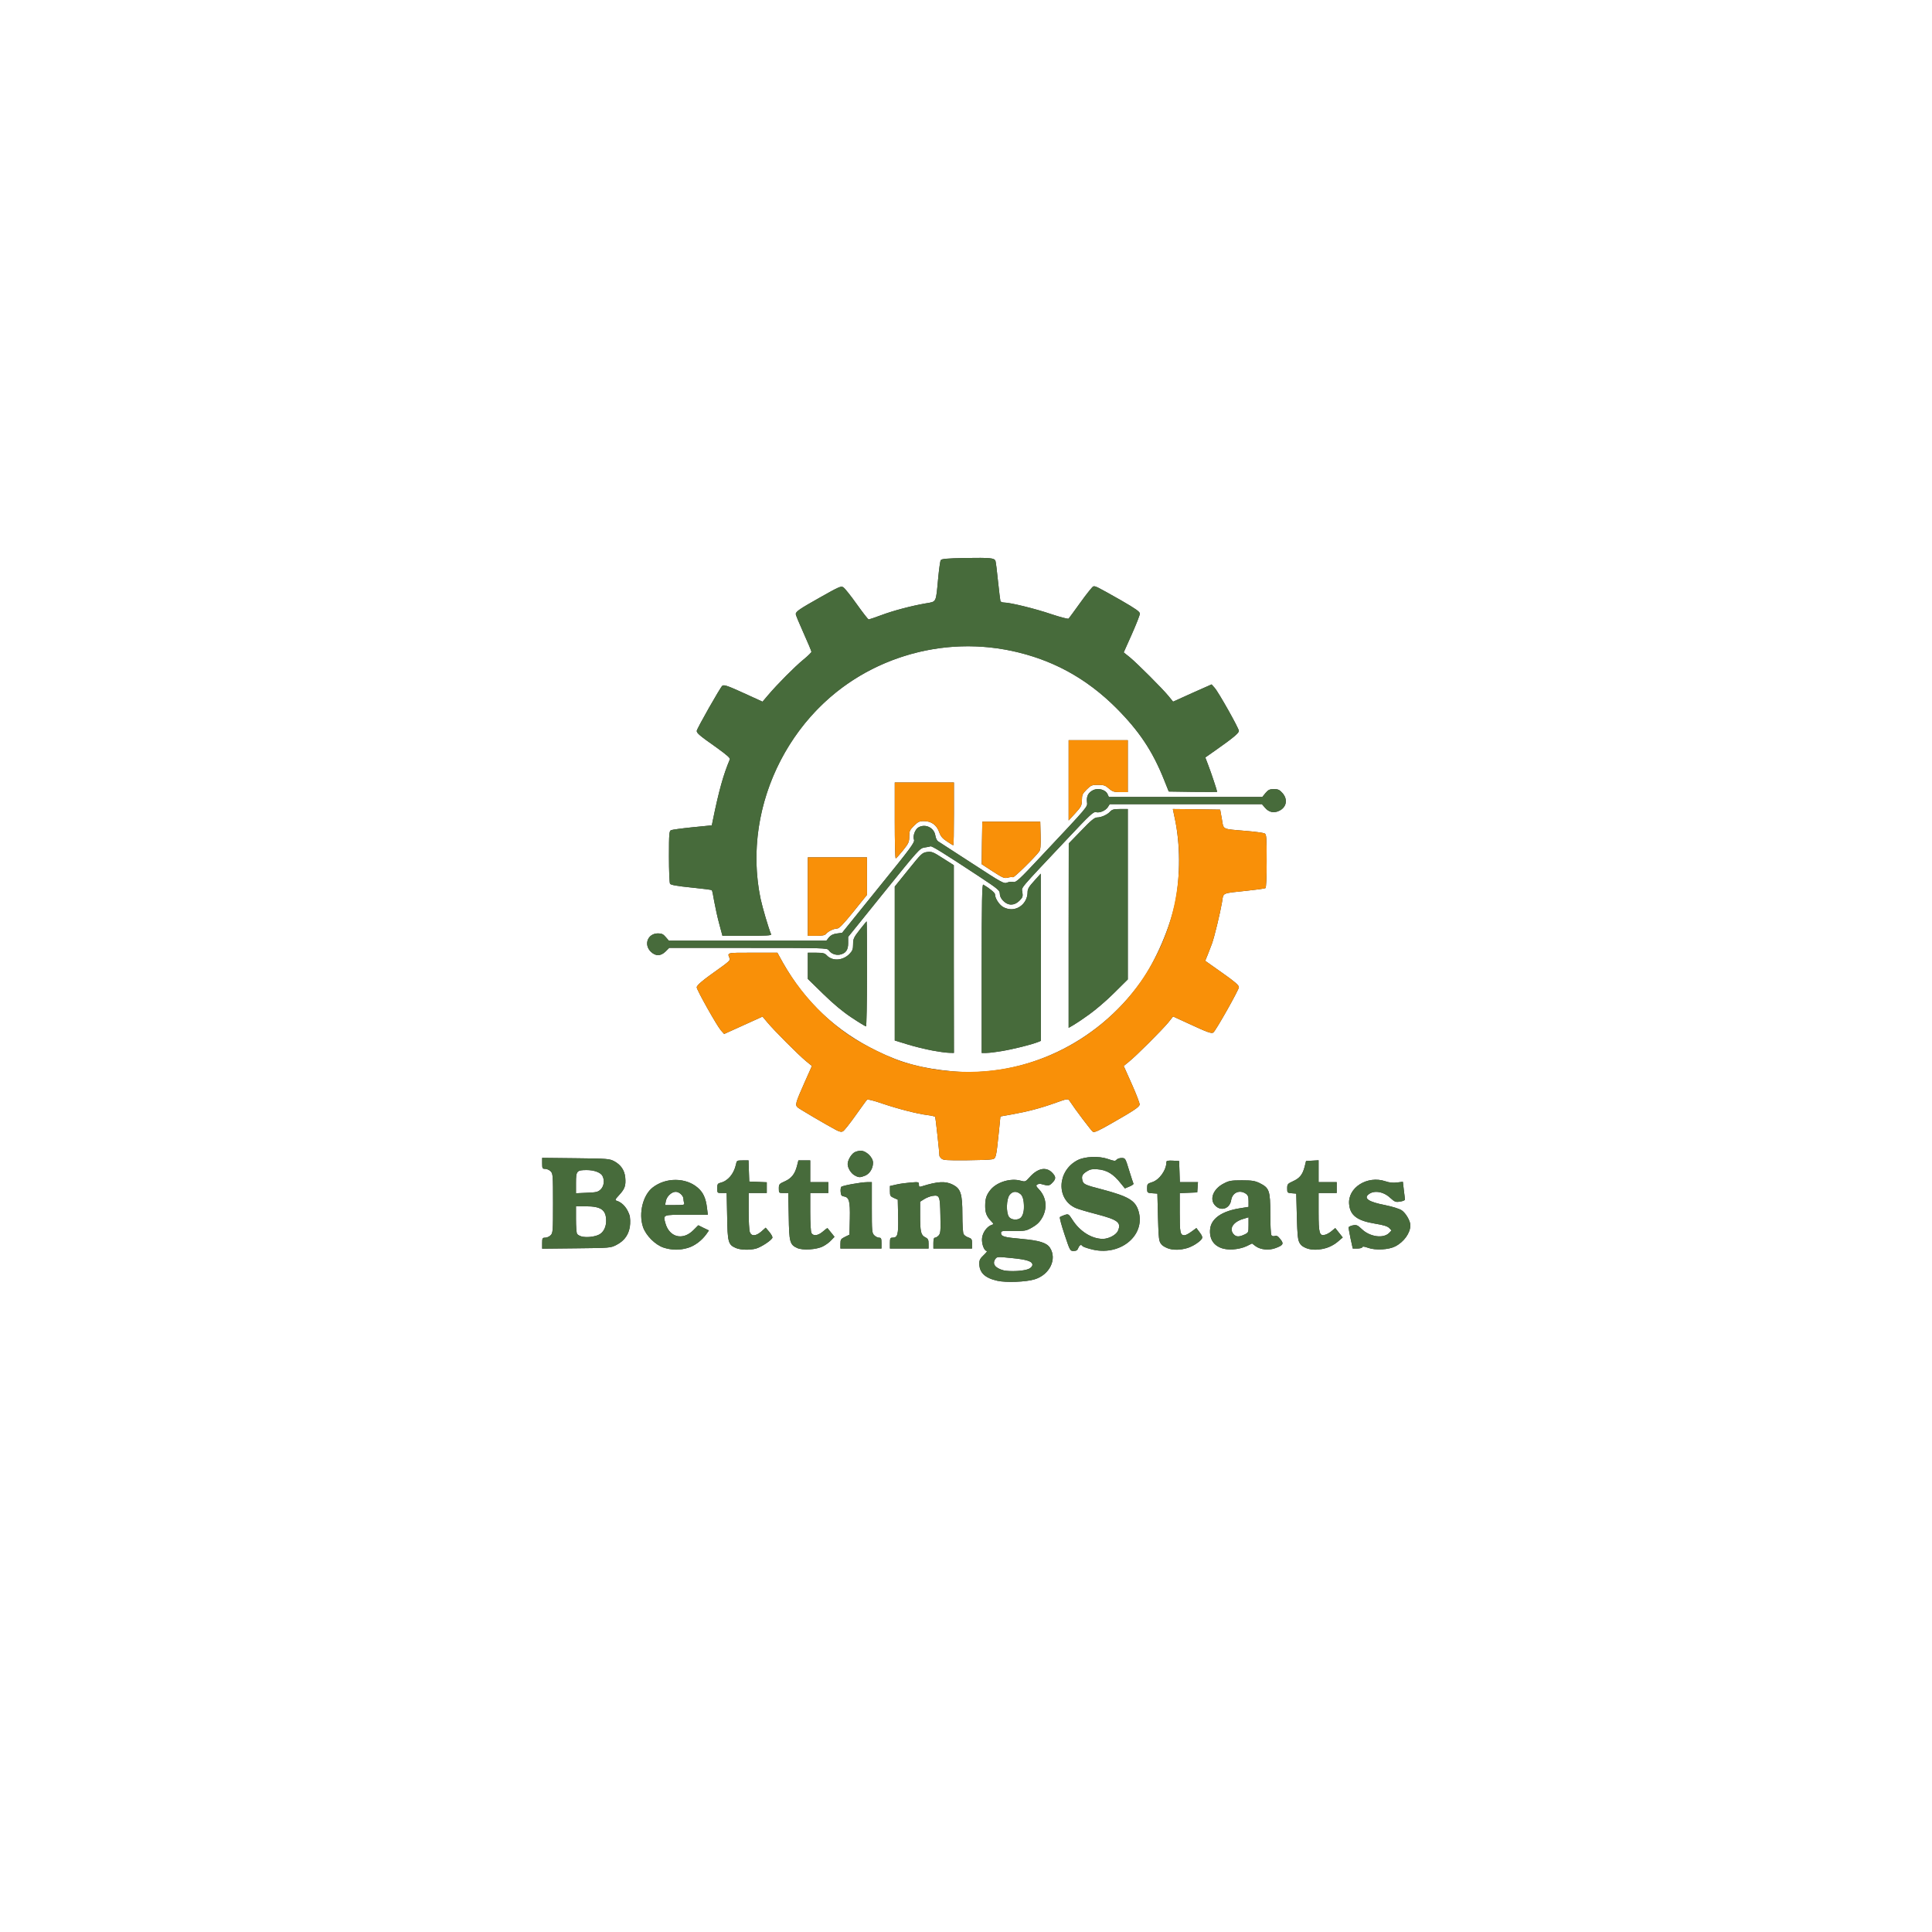 <!DOCTYPE svg PUBLIC "-//W3C//DTD SVG 20010904//EN" "http://www.w3.org/TR/2001/REC-SVG-20010904/DTD/svg10.dtd">
<svg version="1.0" xmlns="http://www.w3.org/2000/svg" width="1600px" height="1600px" viewBox="0 0 16000 16000" preserveAspectRatio="xMidYMid meet">
<rect x="0" y="0" width="16000" height="16000" fill="#333333" stroke="none"/>
<g id="layer1" fill="#ffffff" stroke="none">
 <path d="M0 8000 l0 -8000 8000 0 8000 0 0 8000 0 8000 -8000 0 -8000 0 0 -8000z m8568 2595 c125 -38 188 -168 127 -262 -27 -41 -88 -60 -235 -73 -145 -13 -170 -20 -170 -49 0 -17 9 -19 103 -17 97 1 105 0 157 -30 120 -68 145 -220 52 -317 -22 -23 -24 -29 -12 -37 8 -5 22 -8 30 -5 62 17 69 17 94 -9 33 -33 33 -51 -3 -87 -49 -48 -118 -34 -183 39 -36 40 -38 40 -75 30 -83 -23 -194 10 -248 73 -36 44 -46 74 -46 136 0 56 10 84 48 125 24 25 24 26 6 32 -38 12 -75 62 -80 109 -5 46 17 107 39 107 7 0 -5 15 -25 34 -29 27 -37 41 -37 69 0 76 46 121 150 144 70 16 238 10 308 -12z m362 -260 c10 -25 24 -32 34 -16 3 5 35 17 71 26 234 64 452 -108 395 -311 -26 -92 -81 -125 -307 -185 -137 -35 -151 -42 -159 -74 -9 -35 0 -52 38 -75 25 -16 45 -20 83 -17 82 6 135 38 200 121 l31 38 38 -16 c20 -8 35 -19 33 -23 -2 -5 -19 -54 -36 -110 -31 -102 -32 -103 -63 -103 -17 0 -36 7 -42 15 -10 12 -19 11 -71 -7 -75 -26 -190 -21 -251 10 -170 88 -179 324 -16 396 20 9 98 32 172 51 179 47 207 69 179 137 -14 34 -75 67 -125 68 -92 0 -191 -61 -253 -159 -31 -48 -33 -49 -64 -39 -18 6 -35 14 -39 17 -5 4 13 69 38 144 45 135 46 137 75 137 22 0 32 -6 39 -25z m-3231 -1 c53 -15 114 -62 152 -115 l20 -29 -44 -21 -44 -22 -41 41 c-88 88 -200 59 -232 -60 -19 -69 -21 -68 176 -68 l176 0 -7 -57 c-10 -82 -32 -129 -78 -168 -98 -84 -262 -85 -370 -2 -82 62 -120 214 -82 328 24 71 101 148 170 171 64 21 137 22 204 2z m563 6 c44 -13 132 -71 135 -91 1 -8 -11 -29 -27 -48 l-29 -34 -36 32 c-45 39 -82 41 -95 5 -6 -14 -10 -93 -10 -175 l0 -149 75 0 75 0 0 -45 0 -44 -72 -3 -73 -3 -3 -87 -3 -88 -49 0 c-47 0 -49 1 -55 33 -17 78 -66 137 -128 152 -24 6 -27 12 -27 46 0 39 0 39 39 39 l39 0 4 193 c3 214 9 235 71 262 38 17 118 19 169 5z m553 -18 c22 -11 53 -33 68 -50 l28 -29 -27 -34 c-16 -19 -29 -36 -31 -38 -1 -2 -18 10 -38 28 -41 35 -79 40 -95 12 -6 -11 -10 -87 -10 -175 l0 -156 75 0 75 0 0 -45 0 -45 -75 0 -75 0 0 -90 0 -90 -49 0 -49 0 -11 43 c-17 69 -47 106 -101 130 -47 21 -50 24 -50 60 0 37 1 37 39 37 l39 0 4 193 c3 214 9 235 71 263 45 20 160 13 212 -14z m3008 17 c45 -11 114 -54 130 -80 8 -12 3 -25 -18 -53 l-27 -36 -41 30 c-23 17 -48 30 -57 30 -36 0 -40 -20 -40 -187 l0 -162 73 -3 72 -3 3 -42 3 -43 -75 0 -75 0 -3 -87 -3 -88 -52 -3 c-38 -2 -53 1 -53 10 0 68 -59 151 -121 169 -36 11 -39 15 -39 50 0 37 1 38 43 41 l42 3 5 196 c5 179 7 199 25 219 42 47 120 62 208 39z m499 -18 l47 -23 29 22 c41 30 111 37 166 16 64 -24 70 -36 39 -74 -19 -25 -30 -31 -45 -26 -13 4 -24 1 -29 -7 -5 -8 -9 -88 -9 -178 0 -191 -8 -213 -88 -253 -40 -19 -63 -23 -147 -23 -88 0 -107 3 -150 26 -89 45 -122 133 -70 184 48 49 120 24 131 -46 10 -63 70 -89 122 -53 17 12 22 25 22 62 l0 47 -75 12 c-140 23 -226 79 -241 158 -21 116 54 190 186 182 39 -3 84 -13 112 -26z m664 14 c27 -8 69 -31 92 -51 l42 -36 -31 -39 -31 -39 -30 25 c-16 14 -41 28 -55 31 -46 12 -53 -12 -53 -188 l0 -158 75 0 75 0 0 -45 0 -45 -75 0 -75 0 0 -91 0 -90 -52 3 -52 3 -11 45 c-17 67 -41 97 -96 122 -46 21 -49 25 -49 60 0 35 1 37 38 40 l37 3 5 190 c4 163 8 195 23 219 36 54 125 70 223 41z m569 -13 c72 -37 125 -111 125 -175 0 -36 -38 -101 -72 -124 -20 -13 -76 -30 -138 -43 -134 -26 -178 -55 -137 -88 44 -37 124 -25 180 28 38 34 45 37 82 31 22 -3 40 -11 40 -16 0 -6 -4 -41 -9 -79 l-8 -69 -49 6 c-32 4 -64 1 -95 -10 -150 -51 -314 52 -301 190 8 93 68 137 216 161 68 11 100 21 115 35 l20 21 -20 21 c-48 48 -159 32 -225 -31 -37 -35 -45 -38 -76 -32 -19 4 -34 12 -35 17 0 6 8 47 17 93 l18 82 37 0 c21 0 40 -5 42 -11 3 -8 17 -6 48 5 61 22 171 16 225 -12z m-6450 -12 c71 -36 108 -92 113 -174 3 -49 0 -71 -17 -103 -21 -42 -58 -78 -92 -88 -18 -6 -16 -11 20 -50 46 -50 55 -77 49 -144 -6 -60 -36 -104 -91 -134 -40 -21 -55 -22 -319 -25 l-278 -3 0 45 c0 42 2 46 25 46 14 0 34 9 45 20 19 19 20 33 20 265 0 232 -1 246 -20 265 -11 11 -31 20 -45 20 -23 0 -25 4 -25 46 l0 45 283 -3 c278 -3 283 -3 332 -28z m2195 -15 c0 -38 -3 -45 -20 -45 -11 0 -29 -9 -40 -20 -19 -19 -20 -33 -20 -230 l0 -210 -37 0 c-51 0 -205 28 -216 39 -4 4 -7 24 -5 42 2 27 8 35 26 37 44 7 53 38 50 183 l-3 134 -37 18 c-34 17 -38 22 -38 58 l0 39 170 0 170 0 0 -45z m390 5 c0 -33 -4 -42 -29 -54 -35 -19 -41 -45 -41 -186 l0 -108 35 -22 c19 -12 49 -23 67 -26 59 -9 63 0 66 161 3 128 1 149 -14 166 -9 10 -23 19 -31 19 -9 0 -13 14 -13 45 l0 45 160 0 160 0 0 -41 c0 -36 -3 -41 -30 -51 -17 -5 -35 -18 -40 -28 -6 -10 -10 -83 -10 -162 0 -172 -14 -214 -79 -247 -61 -31 -125 -28 -258 14 -19 6 -23 4 -23 -15 0 -22 -3 -22 -67 -17 -38 3 -92 10 -120 17 l-53 12 0 42 c0 38 3 44 33 57 l32 14 3 142 c3 151 -4 173 -49 173 -16 0 -19 7 -19 45 l0 45 160 0 160 0 0 -40z m-525 -564 c38 -16 65 -60 65 -107 0 -44 -56 -99 -102 -99 -18 0 -44 7 -56 16 -26 18 -52 65 -52 94 0 33 28 78 58 94 34 19 45 19 87 2z m1050 -135 c34 -7 34 -6 58 -235 l12 -120 95 -17 c129 -23 240 -52 362 -96 98 -35 102 -35 115 -17 50 76 181 249 194 257 12 8 50 -10 160 -73 182 -104 223 -132 227 -152 2 -9 -27 -85 -64 -168 l-68 -152 44 -36 c58 -46 275 -263 326 -325 l39 -49 135 62 c149 69 182 81 198 71 19 -12 212 -354 212 -375 0 -17 -34 -46 -139 -120 l-140 -99 21 -51 c11 -28 27 -69 35 -91 20 -55 68 -254 83 -342 14 -84 -10 -73 212 -97 75 -8 142 -17 148 -21 6 -4 10 -83 10 -225 0 -199 -2 -220 -17 -228 -10 -5 -81 -15 -158 -21 -199 -17 -181 -8 -196 -98 l-14 -78 -196 -3 -196 -2 18 86 c43 207 44 459 4 674 -41 212 -164 500 -290 675 -361 505 -964 790 -1557 737 -250 -23 -421 -68 -623 -167 -340 -165 -597 -407 -781 -732 l-46 -83 -205 0 c-222 0 -211 -3 -189 50 5 12 -19 33 -86 80 -139 98 -188 139 -188 157 0 21 168 320 201 357 l26 29 159 -72 159 -72 40 48 c52 63 256 268 319 320 l50 41 -62 139 c-75 169 -79 184 -55 205 17 14 234 142 317 186 28 15 44 18 57 11 10 -5 57 -64 105 -132 48 -67 90 -126 95 -130 4 -5 60 9 125 32 131 44 292 86 378 96 31 4 58 11 61 14 3 6 35 296 35 323 0 4 7 14 16 22 13 14 45 16 202 15 103 -1 201 -4 217 -8z m-316 -1658 l0 -778 -90 -57 c-82 -53 -93 -57 -132 -52 -40 6 -47 13 -154 146 l-113 140 0 637 0 638 108 33 c110 34 278 68 345 69 l37 1 -1 -777z m396 762 c88 -14 242 -53 298 -74 l27 -11 0 -692 -1 -693 -54 60 c-44 48 -55 67 -55 93 0 78 -61 142 -135 142 -21 0 -52 -9 -70 -20 -32 -20 -65 -72 -65 -104 0 -12 -44 -49 -97 -80 -10 -6 -13 136 -13 693 l0 701 38 0 c20 0 78 -7 127 -15z m727 -305 c51 -36 143 -115 205 -177 l113 -112 0 -706 0 -705 -63 0 c-53 0 -67 4 -83 21 -23 26 -74 49 -109 49 -20 0 -51 25 -130 108 l-104 107 -1 764 0 763 40 -23 c22 -13 81 -53 132 -89z m-1842 -335 c0 -239 -1 -435 -3 -435 -1 0 -27 32 -57 70 -50 64 -55 75 -55 120 0 40 -5 54 -29 79 -56 58 -144 63 -191 11 -15 -16 -31 -20 -87 -20 l-68 0 0 109 0 108 128 125 c86 84 163 148 236 196 60 40 113 72 118 72 4 0 8 -196 8 -435z m-1668 -185 l30 -30 653 0 c624 0 654 1 667 18 21 30 57 44 93 38 49 -10 70 -39 69 -97 l0 -50 296 -367 c285 -353 297 -367 335 -373 22 -3 45 -8 51 -10 12 -4 103 52 402 249 159 105 172 116 172 144 0 19 10 40 29 59 41 41 91 40 133 -1 27 -27 30 -36 25 -71 -6 -45 -42 -2 376 -446 184 -196 212 -222 233 -217 32 8 79 -12 99 -42 l15 -24 631 0 630 0 25 29 c32 38 73 47 117 26 62 -29 74 -95 28 -147 -24 -27 -36 -33 -71 -33 -36 0 -47 6 -70 33 l-26 32 -636 0 -635 0 -11 -24 c-17 -37 -79 -53 -120 -32 -40 21 -55 49 -50 97 4 44 24 20 -391 462 -169 181 -197 206 -218 201 -13 -4 -36 -1 -52 5 -26 12 -40 4 -292 -160 -145 -94 -271 -176 -281 -182 -9 -6 -19 -27 -22 -48 -10 -64 -81 -99 -138 -68 -29 15 -50 72 -39 102 9 22 -19 60 -293 398 l-302 374 -44 6 c-31 4 -50 14 -65 32 l-21 27 -653 0 -652 0 -26 -30 c-20 -24 -33 -30 -64 -30 -84 0 -120 91 -60 151 40 39 82 39 123 -1z m874 -142 c-23 -56 -71 -220 -87 -294 -105 -503 33 -1045 370 -1458 408 -499 1072 -731 1709 -596 333 70 621 228 867 474 189 190 299 354 394 591 l40 100 201 3 c110 1 200 1 200 0 0 -9 -51 -163 -73 -219 l-25 -66 91 -64 c138 -97 187 -138 187 -156 0 -21 -168 -320 -201 -357 l-25 -28 -160 71 -159 72 -39 -48 c-52 -63 -258 -269 -320 -320 l-50 -40 67 -150 c37 -83 67 -160 67 -171 0 -16 -34 -40 -157 -111 -205 -116 -213 -120 -230 -114 -7 3 -55 62 -105 132 -50 69 -94 130 -98 134 -4 5 -68 -12 -141 -36 -134 -46 -343 -97 -393 -97 -15 0 -29 -6 -31 -12 -2 -7 -11 -81 -20 -165 -8 -84 -18 -159 -21 -168 -10 -24 -41 -27 -249 -24 -153 3 -198 7 -204 18 -5 7 -14 73 -21 145 -20 213 -12 197 -104 213 -116 20 -269 60 -372 99 -51 19 -96 34 -100 34 -5 0 -49 -57 -99 -127 -49 -69 -99 -132 -111 -139 -18 -13 -36 -5 -188 81 -174 98 -206 119 -206 141 0 7 29 77 65 157 36 80 65 149 65 155 0 5 -30 35 -67 65 -71 58 -216 204 -293 295 l-45 53 -140 -64 c-149 -68 -177 -78 -193 -68 -14 9 -212 357 -212 374 0 19 25 40 163 137 87 63 116 88 111 99 -53 126 -90 256 -142 511 l-7 35 -160 16 c-88 9 -168 20 -177 24 -16 6 -18 27 -18 219 0 116 4 217 9 225 7 10 57 19 175 31 91 9 168 19 171 22 3 2 12 45 20 94 9 49 27 133 42 187 l26 97 204 0 c160 0 204 -3 199 -12z m455 -4 c18 -22 64 -44 91 -44 17 0 50 -34 136 -140 l112 -139 0 -155 0 -156 -245 0 -245 0 0 325 0 325 69 0 c50 0 72 -4 82 -16z m1548 -469 c9 5 187 -170 218 -214 10 -15 13 -49 11 -133 l-3 -113 -240 0 -240 0 -3 176 -2 176 92 60 c84 54 96 59 126 51 18 -5 36 -6 41 -3z m-911 -222 c47 -59 52 -70 52 -116 0 -44 4 -53 39 -88 33 -33 45 -39 81 -39 62 0 106 31 127 89 13 37 27 54 65 79 26 18 50 32 53 32 3 0 5 -117 5 -260 l0 -260 -245 0 -245 0 0 315 c0 173 3 315 8 314 4 0 31 -30 60 -66z m1482 -417 c0 -43 5 -53 39 -87 36 -36 43 -39 94 -39 48 0 61 4 90 30 30 26 42 30 96 30 l61 0 0 -215 0 -215 -245 0 -245 0 0 333 0 332 55 -60 c50 -55 54 -64 55 -109z"/>
 <path d="M8313 10521 c-73 -19 -99 -55 -69 -96 13 -18 20 -18 137 -6 123 12 169 27 169 56 0 28 -47 47 -127 51 -43 2 -93 -1 -110 -5z"/>
 <path d="M8356 10078 c-25 -35 -22 -148 5 -182 24 -31 57 -34 89 -8 39 31 41 159 4 196 -24 24 -80 20 -98 -6z"/>
 <path d="M5514 9948 c7 -40 48 -78 82 -78 29 0 64 32 64 59 0 11 3 26 6 35 5 14 -5 16 -76 16 l-82 0 6 -32z"/>
 <path d="M10217 10222 c-41 -45 -6 -102 77 -127 l46 -14 0 63 c0 63 -1 64 -34 80 -44 21 -69 20 -89 -2z"/>
 <path d="M4816 10240 c-16 -5 -33 -15 -37 -22 -5 -7 -9 -61 -9 -120 l0 -108 81 0 c127 0 169 30 169 121 0 51 -23 95 -58 113 -37 19 -110 27 -146 16z"/>
 <path d="M4770 9796 c0 -99 6 -106 90 -106 60 0 114 20 129 48 20 37 13 86 -15 113 -22 21 -37 24 -115 27 l-89 4 0 -86z"/>
 </g>
<g id="layer2" fill="#476b3b" stroke="none">
 <path d="M8260 10607 c-104 -23 -150 -68 -150 -144 0 -28 8 -42 37 -69 20 -19 32 -34 25 -34 -22 0 -44 -61 -39 -107 5 -47 42 -97 80 -109 18 -6 18 -7 -6 -32 -38 -41 -48 -69 -48 -125 0 -62 10 -92 46 -136 54 -63 165 -96 248 -73 37 10 39 10 75 -30 65 -73 134 -87 183 -39 36 36 36 54 3 87 -25 26 -32 26 -94 9 -8 -3 -22 0 -30 5 -12 8 -10 14 12 37 63 65 74 150 31 233 -22 42 -40 59 -83 84 -52 30 -60 31 -157 30 -94 -2 -103 0 -103 17 0 29 25 36 170 49 147 13 208 32 235 73 61 94 -2 224 -127 262 -70 22 -238 28 -308 12z m265 -101 c14 -9 25 -23 25 -31 0 -29 -46 -44 -169 -56 -117 -12 -124 -12 -137 6 -30 41 -4 77 69 96 50 13 184 3 212 -15z m-71 -422 c22 -22 29 -56 24 -121 -4 -43 -10 -61 -28 -75 -32 -26 -65 -23 -89 8 -27 34 -30 147 -5 182 18 26 74 30 98 6z"/>
 <path d="M8816 10223 c-25 -75 -43 -140 -38 -144 4 -3 21 -11 39 -17 31 -10 33 -9 64 39 62 98 161 159 253 159 50 -1 111 -34 125 -68 28 -68 0 -90 -179 -137 -74 -19 -152 -42 -172 -51 -163 -72 -154 -308 16 -396 61 -31 176 -36 251 -10 52 18 61 19 71 7 6 -8 25 -15 42 -15 31 0 32 1 63 103 17 56 34 105 36 110 2 4 -13 15 -33 23 l-38 16 -31 -38 c-65 -83 -118 -115 -200 -121 -38 -3 -58 1 -83 17 -38 23 -47 40 -38 75 8 32 22 39 159 74 226 60 281 93 307 185 57 203 -161 375 -395 311 -36 -9 -68 -21 -71 -26 -10 -16 -24 -9 -34 16 -7 19 -17 25 -39 25 -29 0 -30 -2 -75 -137z"/>
 <path d="M5495 10332 c-69 -23 -146 -100 -170 -171 -38 -114 0 -266 82 -328 108 -83 272 -82 370 2 46 39 68 86 78 168 l7 57 -176 0 c-197 0 -195 -1 -176 68 32 119 144 148 232 60 l41 -41 44 22 44 21 -20 29 c-81 114 -220 158 -356 113z m171 -368 c-3 -9 -6 -24 -6 -35 0 -27 -35 -59 -64 -59 -34 0 -75 38 -82 78 l-6 32 82 0 c71 0 81 -2 76 -16z"/>
 <path d="M6093 10335 c-62 -27 -68 -48 -71 -262 l-4 -193 -39 0 c-39 0 -39 0 -39 -39 0 -34 3 -40 27 -46 62 -15 111 -74 128 -152 6 -32 8 -33 55 -33 l49 0 3 88 3 87 73 3 72 3 0 44 0 45 -75 0 -75 0 0 149 c0 82 4 161 10 175 13 36 50 34 95 -5 l36 -32 29 34 c16 19 28 40 27 48 -3 20 -91 78 -135 91 -51 14 -131 12 -169 -5z"/>
 <path d="M6603 10336 c-62 -28 -68 -49 -71 -263 l-4 -193 -39 0 c-38 0 -39 0 -39 -37 0 -36 3 -39 50 -60 54 -24 84 -61 101 -130 l11 -43 49 0 49 0 0 90 0 90 75 0 75 0 0 45 0 45 -75 0 -75 0 0 156 c0 88 4 164 10 175 16 28 54 23 95 -12 20 -18 37 -30 38 -28 2 2 15 19 31 38 l27 34 -28 29 c-15 17 -46 39 -68 50 -52 27 -167 34 -212 14z"/>
 <path d="M9665 10336 c-67 -30 -69 -38 -75 -255 l-5 -196 -42 -3 c-42 -3 -43 -4 -43 -41 0 -35 3 -39 39 -50 62 -18 121 -101 121 -169 0 -9 15 -12 53 -10 l52 3 3 88 3 87 75 0 75 0 -3 43 -3 42 -72 3 -73 3 0 162 c0 167 4 187 40 187 9 0 34 -13 57 -30 l41 -30 27 36 c33 43 29 55 -31 96 -67 46 -176 62 -239 34z"/>
 <path d="M10103 10331 c-46 -21 -69 -51 -79 -99 -23 -115 65 -197 241 -225 l75 -12 0 -47 c0 -37 -5 -50 -22 -62 -52 -36 -112 -10 -122 53 -11 70 -83 95 -131 46 -52 -51 -19 -139 70 -184 43 -23 62 -26 150 -26 84 0 107 4 147 23 80 40 88 62 88 253 0 90 4 170 9 178 5 8 16 11 29 7 15 -5 26 1 45 26 31 38 25 50 -39 74 -55 21 -125 14 -166 -16 l-29 -22 -47 23 c-67 31 -164 36 -219 10z m203 -107 c33 -16 34 -17 34 -80 l0 -63 -46 14 c-83 25 -118 82 -77 127 20 22 45 23 89 2z"/>
 <path d="M10813 10335 c-61 -26 -67 -48 -73 -260 l-5 -190 -37 -3 c-37 -3 -38 -5 -38 -40 0 -35 3 -39 49 -60 55 -25 79 -55 96 -122 l11 -45 52 -3 52 -3 0 90 0 91 75 0 75 0 0 45 0 45 -75 0 -75 0 0 158 c0 176 7 200 53 188 14 -3 39 -17 55 -31 l30 -25 31 39 31 39 -42 36 c-69 60 -191 83 -265 51z"/>
 <path d="M11330 10334 c-31 -11 -45 -13 -48 -5 -2 6 -21 11 -42 11 l-37 0 -18 -82 c-9 -46 -17 -87 -17 -93 1 -5 16 -13 35 -17 31 -6 39 -3 76 32 66 63 177 79 225 31 l20 -21 -20 -21 c-15 -14 -47 -24 -115 -35 -148 -24 -208 -68 -216 -161 -13 -138 151 -241 301 -190 31 11 63 14 95 10 l49 -6 8 69 c5 38 9 73 9 79 0 5 -18 13 -40 16 -37 6 -44 3 -82 -31 -56 -53 -136 -65 -180 -28 -41 33 3 62 137 88 62 13 118 30 138 43 34 23 72 88 72 124 0 64 -53 138 -125 175 -54 28 -164 34 -225 12z"/>
 <path d="M4490 10296 c0 -42 2 -46 25 -46 14 0 34 -9 45 -20 19 -19 20 -33 20 -265 0 -232 -1 -246 -20 -265 -11 -11 -31 -20 -45 -20 -23 0 -25 -4 -25 -46 l0 -45 278 3 c264 3 279 4 319 25 55 30 85 74 91 134 6 67 -3 94 -49 144 -36 39 -38 44 -20 50 105 33 146 195 75 297 -18 27 -48 52 -79 68 -49 25 -54 25 -332 28 l-283 3 0 -45z m472 -72 c35 -18 58 -62 58 -113 0 -91 -42 -121 -169 -121 l-81 0 0 108 c0 59 4 113 9 120 20 33 125 36 183 6z m12 -373 c28 -27 35 -76 15 -113 -15 -28 -69 -48 -129 -48 -84 0 -90 7 -90 106 l0 86 89 -4 c78 -3 93 -6 115 -27z"/>
 <path d="M6960 10301 c0 -36 4 -41 38 -58 l37 -18 3 -134 c3 -145 -6 -176 -50 -183 -18 -2 -24 -10 -26 -37 -2 -18 1 -38 5 -42 11 -11 165 -39 216 -39 l37 0 0 210 c0 197 1 211 20 230 11 11 29 20 40 20 17 0 20 7 20 45 l0 45 -170 0 -170 0 0 -39z"/>
 <path d="M7370 10295 c0 -38 3 -45 19 -45 45 0 52 -22 49 -173 l-3 -142 -32 -14 c-30 -13 -33 -19 -33 -57 l0 -42 53 -12 c28 -7 82 -14 120 -17 64 -5 67 -5 67 17 0 19 4 21 23 15 133 -42 197 -45 258 -14 65 33 79 75 79 247 0 79 4 152 10 162 5 10 23 23 40 28 27 10 30 15 30 51 l0 41 -160 0 -160 0 0 -45 c0 -31 4 -45 13 -45 8 0 22 -9 31 -19 15 -17 17 -38 14 -166 -3 -161 -7 -170 -66 -161 -18 3 -48 14 -67 26 l-35 22 0 108 c0 141 6 167 41 186 25 12 29 21 29 54 l0 40 -160 0 -160 0 0 -45z"/>
 <path d="M7078 9734 c-30 -16 -58 -61 -58 -94 0 -29 26 -76 52 -94 12 -9 38 -16 56 -16 46 0 102 55 102 99 0 47 -27 91 -65 107 -42 17 -53 17 -87 -2z"/>
 <path d="M7725 8701 c-55 -10 -148 -33 -207 -51 l-108 -33 0 -638 0 -637 113 -140 c107 -133 114 -140 154 -146 39 -5 50 -1 132 52 l90 57 0 778 1 777 -37 -1 c-21 0 -83 -9 -138 -18z"/>
 <path d="M8130 8019 c0 -557 3 -699 13 -693 53 31 97 68 97 80 0 32 33 84 65 104 90 56 205 -12 205 -122 0 -26 11 -45 55 -93 l54 -60 1 693 0 692 -27 11 c-97 37 -345 89 -425 89 l-38 0 0 -701z"/>
 <path d="M8850 7749 l1 -764 104 -107 c79 -83 110 -108 130 -108 35 0 86 -23 109 -49 16 -17 30 -21 83 -21 l63 0 0 705 0 706 -113 112 c-102 101 -230 202 -337 266 l-40 23 0 -763z"/>
 <path d="M7054 8428 c-73 -48 -150 -112 -236 -196 l-128 -125 0 -108 0 -109 68 0 c56 0 72 4 87 20 47 52 135 47 191 -11 24 -25 29 -39 29 -79 0 -45 5 -56 55 -120 30 -38 56 -70 57 -70 2 0 3 196 3 435 0 239 -4 435 -8 435 -5 0 -58 -32 -118 -72z"/>
 <path d="M5389 7881 c-60 -60 -24 -151 60 -151 31 0 44 6 64 30 l26 30 652 0 653 0 21 -27 c15 -18 34 -28 65 -32 l44 -6 302 -374 c274 -338 302 -376 293 -398 -11 -30 10 -87 39 -102 57 -31 128 4 138 68 3 21 13 42 22 48 10 6 136 88 281 182 252 164 266 172 292 160 16 -6 39 -9 52 -5 21 5 49 -20 218 -201 415 -442 395 -418 391 -462 -5 -48 10 -76 50 -97 41 -21 103 -5 120 32 l11 24 635 0 636 0 26 -32 c23 -27 34 -33 70 -33 35 0 47 6 71 33 46 52 34 118 -28 147 -44 21 -85 12 -117 -26 l-25 -29 -630 0 -631 0 -15 24 c-20 30 -67 50 -99 42 -21 -5 -49 21 -233 217 -418 444 -382 401 -376 446 5 35 2 44 -25 71 -42 41 -92 42 -133 1 -19 -19 -29 -40 -29 -59 0 -28 -13 -39 -172 -144 -299 -197 -390 -253 -402 -249 -6 2 -29 7 -51 10 -38 6 -50 20 -335 373 l-296 367 0 50 c1 58 -20 87 -69 97 -36 6 -72 -8 -93 -38 -13 -17 -43 -18 -667 -18 l-653 0 -30 30 c-41 40 -83 40 -123 1z"/>
 <path d="M5957 7653 c-15 -54 -33 -138 -42 -187 -8 -49 -17 -92 -20 -94 -3 -3 -80 -13 -171 -22 -118 -12 -168 -21 -175 -31 -5 -8 -9 -109 -9 -225 0 -192 2 -213 18 -219 9 -4 89 -15 177 -24 l160 -16 7 -35 c52 -255 89 -385 142 -511 5 -11 -24 -36 -111 -99 -138 -97 -163 -118 -163 -137 0 -17 198 -365 212 -374 16 -10 44 0 193 68 l140 64 45 -53 c77 -91 222 -237 293 -295 37 -30 67 -60 67 -65 0 -6 -29 -75 -65 -155 -36 -80 -65 -150 -65 -157 0 -22 32 -43 206 -141 152 -86 170 -94 188 -81 12 7 62 70 111 139 50 70 94 127 99 127 4 0 49 -15 100 -34 103 -39 256 -79 372 -99 92 -16 84 0 104 -213 7 -72 16 -138 21 -145 6 -11 51 -15 204 -18 208 -3 239 0 249 24 3 9 13 84 21 168 9 84 18 158 20 165 2 6 16 12 31 12 50 0 259 51 393 97 73 24 137 41 141 36 4 -4 48 -65 98 -134 50 -70 98 -129 105 -132 17 -6 25 -2 230 114 123 71 157 95 157 111 0 11 -30 88 -67 171 l-67 150 50 40 c62 51 268 257 320 320 l39 48 159 -72 160 -71 25 28 c33 37 201 336 201 357 0 18 -49 59 -187 156 l-91 64 25 66 c22 56 73 210 73 219 0 1 -90 1 -200 0 l-201 -3 -40 -100 c-95 -237 -205 -401 -394 -591 -199 -199 -414 -334 -668 -419 -420 -141 -862 -121 -1268 55 -739 320 -1174 1158 -1010 1944 16 74 64 238 87 294 5 9 -39 12 -199 12 l-204 0 -26 -97z"/>
 </g>
<g id="layer3" fill="#f99008" stroke="none">
 <path d="M7796 9594 c-9 -8 -16 -18 -16 -22 0 -27 -32 -317 -35 -323 -3 -3 -30 -10 -61 -14 -86 -10 -247 -52 -378 -96 -65 -23 -121 -37 -125 -32 -5 4 -47 63 -95 130 -48 68 -95 127 -105 132 -13 7 -29 4 -57 -11 -83 -44 -300 -172 -317 -186 -24 -21 -20 -36 55 -205 l62 -139 -50 -41 c-63 -52 -267 -257 -319 -320 l-40 -48 -159 72 -159 72 -26 -29 c-33 -37 -201 -336 -201 -357 0 -18 49 -59 188 -157 67 -47 91 -68 86 -80 -22 -53 -33 -50 189 -50 l205 0 46 83 c138 243 338 461 561 609 112 75 324 178 432 212 661 206 1356 22 1822 -481 169 -182 301 -408 380 -648 93 -286 111 -592 52 -879 l-18 -86 196 2 196 3 14 78 c15 90 -3 81 196 98 77 6 148 16 158 21 15 8 17 29 17 228 0 142 -4 221 -10 225 -6 4 -73 13 -148 21 -222 24 -198 13 -212 97 -15 88 -63 287 -83 342 -8 22 -24 63 -35 91 l-21 51 140 99 c105 74 139 103 139 120 0 21 -193 363 -212 375 -16 10 -49 -2 -198 -71 l-135 -62 -39 49 c-51 62 -268 279 -326 325 l-44 36 68 152 c37 83 66 159 64 168 -4 20 -45 48 -227 152 -110 63 -148 81 -160 73 -13 -8 -144 -181 -194 -257 -13 -18 -17 -18 -115 17 -122 44 -233 73 -362 96 l-95 17 -12 120 c-24 229 -24 228 -58 235 -16 4 -114 7 -217 8 -157 1 -189 -1 -202 -15z"/>
 <path d="M6690 7425 l0 -325 245 0 245 0 0 156 0 155 -112 139 c-86 106 -119 140 -136 140 -27 0 -73 22 -91 44 -10 12 -32 16 -82 16 l-69 0 0 -325z"/>
 <path d="M8222 7217 l-92 -60 2 -176 3 -176 240 0 240 0 3 113 c2 84 -1 118 -11 133 -31 44 -209 219 -218 214 -5 -3 -23 -2 -41 3 -30 8 -42 3 -126 -51z"/>
 <path d="M7410 6795 l0 -315 245 0 245 0 0 260 c0 143 -2 260 -5 260 -3 0 -27 -14 -53 -32 -38 -25 -52 -42 -65 -79 -21 -58 -65 -89 -127 -89 -36 0 -48 6 -81 39 -35 35 -39 44 -39 88 0 46 -5 57 -52 116 -29 36 -56 66 -60 66 -5 1 -8 -141 -8 -314z"/>
 <path d="M8850 6463 l0 -333 245 0 245 0 0 215 0 215 -61 0 c-54 0 -66 -4 -96 -30 -29 -26 -42 -30 -90 -30 -51 0 -58 3 -94 39 -34 34 -39 44 -39 87 -1 45 -5 54 -55 109 l-55 60 0 -332z"/>
 </g>

</svg>